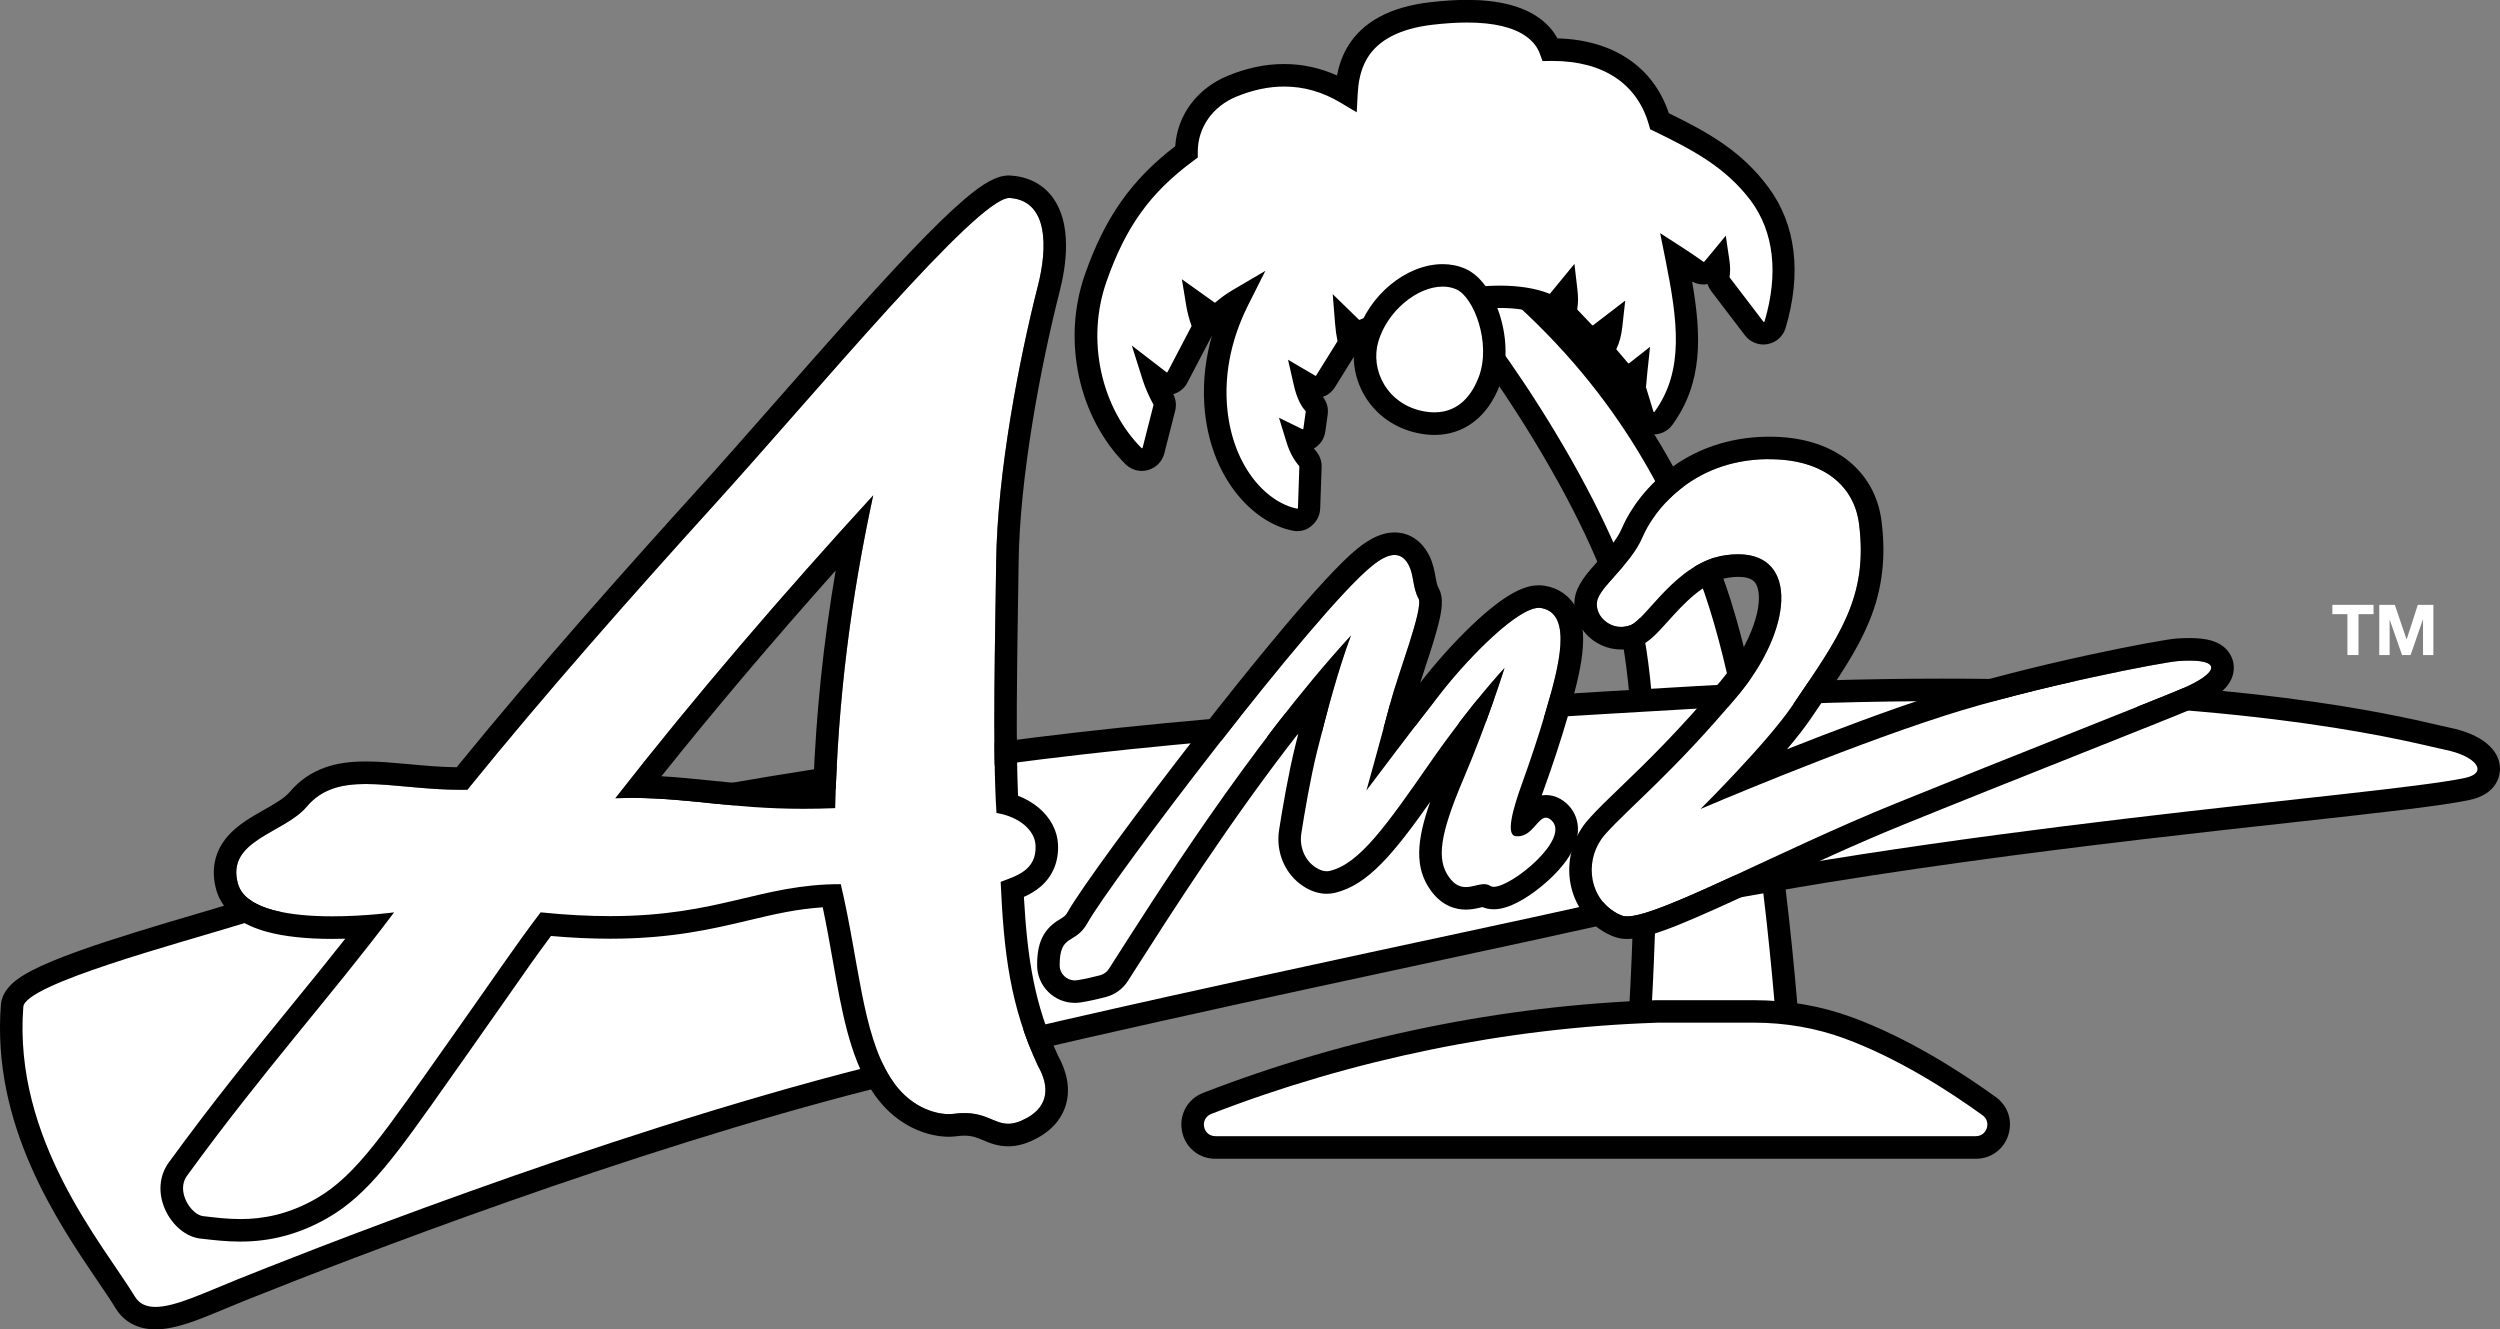<?xml version="1.0" encoding="utf-8"?>
<!-- Generator: Adobe Illustrator 25.0.0, SVG Export Plug-In . SVG Version: 6.00 Build 0)  -->
<svg version="1.1" id="Layer_1" xmlns="http://www.w3.org/2000/svg" xmlns:xlink="http://www.w3.org/1999/xlink" x="0px" y="0px"
	 viewBox="0 0 3839 2041.5" style="enable-background:new 0 0 3839 2041.5;" xml:space="preserve">
<rect x="0" y="0" width="3839" height="2041.5" fill="#808080" stroke="none"/>
<style type="text/css">
	.st0{fill:#FFFFFF;}
</style>
<g>
	<g>
		<g>
			<g id="path2658_15_">
				<g>
					<path class="st0" d="M2515.9,1599.2l1-14.5c0.3-4.3,29.4-433.1-12.6-622.2c-16.6-74.7-63.3-178.1-131.4-290.9
						c-62.6-103.6-124.4-185-158-219.6l-6.2-6.4l1.2-8.8c2-14.7,6.8-49.1,37-49.1c16.3,0,34.5,11.4,60.6,38.2
						c188.3,159,269,327.6,318.2,456.9c86.5,227.1,118.8,682.7,120.2,701.9l1,14.2l-112.5,36.6L2515.9,1599.2z"/>
					<path d="M2634.6,1653.7l-136.9-42l2-28.2c0.3-4.3,29.3-430.6-12.2-617.3c-16.2-73-62.1-174.4-129.3-285.7
						c-61.8-102.5-122.7-182.6-155.6-216.5l-12.1-12.5l2.4-17.2c1.2-8.4,3.1-22.4,9.6-35.4c9.2-18.4,25-28.6,44.5-28.6
						c21.6,0,42.6,12.4,72.4,42.8c190.9,161.4,272.7,332.4,322.6,463.4c87.4,229.4,119.9,687.5,121.2,706.9l1.9,27.7L2634.6,1653.7z
						 M2534.1,1586.7l100.2,30.7l94.4-30.7l-0.1-0.8c-1.3-19.2-33.5-472.3-119.1-697c-48.5-127.2-127.9-293.3-313.2-449.8l-1.2-1.1
						c-22-22.5-37.3-33-48.2-33c-9.1,0-15.9,5.8-19.9,34.1l-0.1,0.5l0.3,0.3c34.3,35.3,97.2,117.9,160.4,222.7
						c69,114.4,116.4,219.5,133.4,296.1c42.6,191.5,13.3,622.9,13,627.2L2534.1,1586.7z"/>
				</g>
			</g>
			<g id="path2660_15_">
				<g>
					<path class="st0" d="M1992,798.3c-1.2,0-2.4-0.1-3.6-0.4c-55.3-11.1-114.8-75.3-121.7-176.8c-4.5-66.4,15.5-123,34.3-160.2
						c-7.6,4.5-15.6,10.1-23.6,17c-3.4,3-7.7,4.5-12,4.5c-3.7,0-7.4-1.1-10.6-3.4l-16.2-11.6c1.3,7.9,3.5,17.1,7.2,27.3
						c1.7,4.8,1.4,10.1-1,14.6l-36.8,70.3c-2.5,4.8-7,8.2-12.3,9.4c-1.3,0.3-2.6,0.4-3.9,0.4c-4,0-7.9-1.3-11.1-3.8l-9.7-7.5
						c3,9.5,7.8,21.2,15.3,35.2c2.2,4,2.7,8.7,1.6,13.2l-16.7,65.6c-1.6,6.4-6.5,11.4-12.8,13.1c-1.6,0.4-3.2,0.7-4.9,0.7
						c-4.8,0-9.4-1.9-12.9-5.3c-32.4-32.2-56-76.7-66.6-125.3c-10.9-50.1-7.9-101.5,8.6-148.6c30.6-87,70-142,139.1-193.3
						c-0.1-44.1,26.6-83,70.2-101c27-11.1,53.8-16.8,79.6-16.8c33.5,0,65.1,9,95.9,27.3c1-19.3,4.5-41.4,16.8-62.1
						c19.9-33.3,58-53.5,113.3-60.1c19.8-2.3,38.3-3.5,55.1-3.5c44.6,0,78.8,8.4,101.5,25c14.8,10.8,22.5,23.3,26.4,34
						c1.1,0,2.3,0,3.4,0c85,0,144.4,40,164.4,110c57.5,27.8,111.5,55.4,153.3,111.7c38.9,52.5,47.2,121.9,23.8,200.8
						c-2,6.6-7.4,11.5-14.2,12.8c-1.1,0.2-2.2,0.3-3.3,0.3c-5.6,0-11-2.6-14.5-7.2l-51.8-67.9c-3.1-4-4.3-9.1-3.5-14.1
						c1.1-6.5,0.8-13.2-0.1-19.5c-3.1,3.7-6,7.2-8.3,10c-3.6,4.3-8.8,6.5-14,6.5c-3.8,0-7.6-1.2-10.8-3.6c-8.4-6.2-20-14-31.2-21.2
						c19.8,98.8,30.4,178.8-19.6,247.7c-3.5,4.8-9,7.5-14.8,7.5c-1,0-2-0.1-3-0.3c-6.8-1.1-12.4-6.1-14.4-12.7l-11.4-37.3
						c-0.6-2.1-0.9-4.3-0.8-6.5c0.4-6.5,1.1-14.1,1.9-21.8c-3.2,2.5-7.2,3.9-11.3,3.9c-0.4,0-0.8,0-1.2,0c-4.9-0.3-9.5-2.6-12.8-6.4
						l-17.9-21.1c-4.7-5.6-5.7-13.4-2.4-20c4-8,6.2-18,7.3-27.8l-17.2,13.2c-3.3,2.5-7.2,3.8-11.1,3.8c-4.8,0-9.6-1.9-13.2-5.7
						l-22.7-23.8c-4-4.2-5.8-10-4.8-15.7c1.4-7.9,1.2-16.3,0.3-24.1l-11.4,13.9c-3.5,4.3-8.8,6.7-14.1,6.7c-2.3,0-4.6-0.4-6.9-1.3
						c-18-7.3-41.9-11.2-69.3-11.2c-22.9,0-48.2,2.6-75.1,7.8c-32.6,6.3-104,30-133.4,43.1c-2.4,1.1-4.9,1.6-7.4,1.6
						c-4.7,0-9.2-1.8-12.7-5.2l-7.3-7.1c0.6,7.5,1.6,15.6,3.3,23.9c0.9,4.6,0.1,9.4-2.4,13.3l-32.6,52.4c-3.5,5.6-9.4,8.6-15.5,8.6
						c-3.1,0-6.3-0.8-9.2-2.5l-7.4-4.3c2.8,12.3,7.2,24.6,14,32c3.7,4,5.4,9.5,4.6,14.9l-3.7,26.3c-0.8,5.9-4.6,11.1-9.9,13.8
						c-2.6,1.3-5.4,1.9-8.2,1.9c-2.8,0-5.5-0.6-8-1.9c3.2,10.2,8.1,20.9,15.7,29.5c3.1,3.5,4.8,8.1,4.6,12.8l-2.2,63.8
						c-0.2,5.4-2.7,10.4-6.9,13.7C2000.1,796.9,1996.1,798.3,1992,798.3z"/>
					<path d="M1992,815.6c-2.3,0-4.7-0.2-7-0.7c-61.7-12.3-128.1-82.5-135.6-192.6c-2.7-39.8,2.9-76.2,11.8-107.2
						c-0.3,0.8-0.7,1.5-1.1,2.2l-36.8,70.3c-4.5,8.7-12.4,15-21.7,17.7c4.1,7.8,5.2,16.8,3,25.4l-16.7,65.6
						c-3.1,12.3-12.7,22.1-25,25.5c-3.1,0.9-6.3,1.3-9.5,1.3c0,0,0,0,0,0c-9.5,0-18.4-3.7-25.1-10.3c-34.7-34.5-60-82.1-71.3-133.9
						c-11.6-53.2-8.4-107.9,9.2-158c30.7-87.2,71.1-144.7,138.5-196.4c3.2-47.8,33.5-88.7,80.6-108.1c29.1-12,58.1-18.1,86.2-18.1
						c28.4,0,55.3,5.8,81.6,17.6c2.6-13.7,7.3-29,16.2-44c22.7-38.2,65.2-61.2,126.1-68.4c20.5-2.4,39.7-3.7,57.1-3.7
						c48.4,0,86,9.5,111.7,28.3c11.8,8.6,21,18.9,27.4,30.8c85.7,2.3,147.4,43.8,171,114.9c61.3,29.9,111.8,58.3,152.9,113.7
						c42.3,57,51.5,131.7,26.5,216c-3.8,12.9-14.4,22.4-27.7,24.9c-2.1,0.4-4.3,0.6-6.4,0.6c-11,0-21.6-5.2-28.3-14l-51.8-67.9
						c-2.5-3.3-4.4-7-5.6-10.9c-2.1,0.4-4.3,0.6-6.5,0.6c-6.1,0-12-1.5-17.3-4.5c14.6,84.1,16.6,155.6-30.4,220.2
						c-6.7,9.2-17.4,14.6-28.8,14.6c-2,0-4-0.2-5.9-0.5c-13.4-2.3-24.2-11.7-28.1-24.7l-11.4-37.3c-1.2-4.1-1.7-8.3-1.5-12.6
						c0-0.1,0-0.3,0-0.4c-7.5-1.7-14.3-5.8-19.3-11.7l-17.9-21.1c-6-7-8.8-15.9-8.4-24.8c-10.2,0.5-20.4-3.5-27.5-11l-22.7-23.8
						c-4.1-4.3-7-9.5-8.5-15c-2.9,0.8-5.9,1.2-9,1.2c0,0,0,0,0,0c-4.6,0-9.1-0.9-13.4-2.6c-15.9-6.5-37.6-9.9-62.8-9.9
						c-21.8,0-46,2.5-71.8,7.5c-31,6-101.6,29.5-129.7,41.9c-4.3,1.9-8.9,2.9-13.5,3.1c-0.3,5.9-2.1,11.6-5.3,16.8l-32.6,52.4
						c-4.4,7-10.9,12.2-18.5,14.8c6.1,7.6,8.8,17.4,7.4,27.2l-3.7,26.3c-1.5,10.9-8,20.4-17.5,25.8c0.9,1.3,1.9,2.5,2.9,3.6
						c6.1,6.9,9.3,15.7,9,24.8l-2.2,63.8c-0.4,10.5-5.3,20.2-13.5,26.7C2007.9,812.9,2000,815.6,1992,815.6z M1943.1,415.9
						l-26.6,52.9c-17.2,34.1-36.8,88.1-32.5,151.3c6.3,92.8,59,151.2,107.9,161l0.2,0c0.1,0,0.4,0,0.6-0.2c0.2-0.2,0.4-0.4,0.4-0.7
						l2.2-63.8c0-0.3-0.1-0.5-0.2-0.7c-8.3-9.4-14.8-21.4-19.3-35.9l-11.8-38.3l36,17.6c0.3,0.1,0.6,0.1,0.9,0
						c0.3-0.1,0.5-0.4,0.5-0.7l3.7-26.3c0-0.3,0-0.6-0.2-0.8c-8-8.7-14.1-22.1-18.1-39.8l-8.9-39.1l41.9,24.6
						c0.2,0.1,0.3,0.1,0.5,0.1c0.2,0,0.6,0,0.8-0.5l32.6-52.4c0.1-0.2,0.2-0.5,0.1-0.7c-1.7-8.2-2.9-17-3.6-26l-3.7-45.8l40.3,39.2
						c0.5,0.5,0.8,0.3,1.1,0.2c30.9-13.7,103-37.7,137.2-44.3c28-5.4,54.3-8.2,78.3-8.2c29.6,0,55.8,4.3,75.8,12.4
						c0.1,0,0.2,0.1,0.4,0.1c0.1,0,0.5,0,0.8-0.4l37.3-45.5l4.7,40.6c1.2,10.6,1.1,20.4-0.4,29c-0.1,0.3,0,0.6,0.3,0.8l22.7,23.8
						c0.4,0.4,1.1,0.3,1.3,0.1l49.4-37.9l-4.5,40.4c-1.5,13.4-4.5,24.7-9,33.6c-0.2,0.3-0.1,0.8,0.1,1.1l17.9,21.1
						c0.2,0.2,0.4,0.3,0.7,0.3c0.3,0,0.5-0.1,0.7-0.2l32.2-25.3l-4.3,40.7c-0.9,8.3-1.5,15.4-1.9,21.1c0,0.1,0,0.2,0,0.3l11.4,37.3
						c0.1,0.4,0.4,0.6,0.8,0.7c0.3,0,0.7,0,0.9-0.4c46.2-63.5,35.5-140.3,16.7-234.1l-8.1-40.2l34.4,22.2c9.2,6,22.3,14.6,32.1,21.8
						c0.3,0.2,1,0.3,1.3-0.2c2.3-2.7,5.1-6.2,8.2-9.8l24.8-30.1l5.7,38.6c1.3,8.9,1.3,17.3,0.1,24.9c0,0.3,0,0.5,0.2,0.7l51.8,67.9
						c0.3,0.4,0.7,0.4,0.8,0.4c0.5-0.1,0.8-0.3,0.9-0.7c21.8-73.4,14.5-137.6-21.1-185.6C2650,257.2,2601,231,2541,201.9l-7-3.4
						l-2.1-7.4c-18-62.9-70.5-97.5-147.8-97.5c-1.1,0-2.1,0-3.2,0l-12.2,0.2l-4.2-11.5c-3.7-10.1-10.6-18.9-20.4-26
						c-19.7-14.4-50.4-21.7-91.3-21.7c-16.1,0-33.9,1.2-53.1,3.4c-49.7,5.9-83.5,23.3-100.4,51.8c-11.3,19-13.6,40-14.4,54.1
						l-1.5,28.6l-24.6-14.7c-28.1-16.8-56.6-24.9-87-24.9c-23.6,0-48.1,5.2-73,15.4c-36.8,15.1-59.6,47.7-59.5,84.9l0,8.7l-7,5.2
						c-66.3,49.1-103.6,101.1-133.1,185.1c-15.5,44.1-18.3,92.2-8.1,139.2c9.9,45.4,31.9,86.9,61.9,116.7c0.4,0.4,0.7,0.3,0.9,0.2
						c0.3-0.1,0.6-0.4,0.7-0.7l16.7-65.6c0.1-0.2,0-0.5-0.1-0.7c-7.3-13.5-12.8-26.4-16.6-38.2l-16.6-52.5l53.4,41.1
						c0.2,0.2,0.4,0.2,0.6,0.2l0.2,0c0.3-0.1,0.5-0.2,0.6-0.5l36.8-70.3c0.1-0.2,0.1-0.5,0.1-0.8c-3.7-10.2-6.3-20.4-8-30.3
						l-6.8-41.2l50.2,35.8c0.1,0.1,0.8,0.3,1.2-0.1c8.2-7.1,16.9-13.4,26.1-18.8L1943.1,415.9z M1864.2,499.7
						c0.1,2.4-0.1,4.9-0.5,7.3c0.8-2.5,1.6-4.9,2.4-7.3C1865.5,499.7,1864.8,499.7,1864.2,499.7z"/>
				</g>
			</g>
			<g id="path2662_15_">
				<g>
					<path class="st0" d="M1866.4,1762.1c-17.1,0-31.3-11.7-34.4-28.6c-3.2-16.8,5.8-32.9,21.8-39.1
						c218.2-84.6,456.7-133.5,689.6-141.2c0.2,0,0.4,0,0.6,0h149.1c50.5,0,99.3,8.5,144.9,25.2c84.3,30.9,164.3,82.5,216.6,120.3
						c12.5,9.1,17.6,24.4,12.8,39.1c-4.8,14.7-17.9,24.2-33.3,24.2H1866.4z"/>
					<path d="M3034.1,1779.4H1866.4c-25.6,0-46.7-17.5-51.4-42.7c-4.7-25.2,8.7-49.2,32.6-58.5c220-85.3,460.5-134.6,695.3-142.3
						c0.4,0,0.8,0,1.2,0h149.1c52.6,0,103.3,8.8,150.8,26.3c86.2,31.6,167.6,84.1,220.8,122.5c18.7,13.5,26.2,36.5,19.1,58.5
						C3076.8,1765.2,3057.2,1779.4,3034.1,1779.4z M2544.1,1570.5c-231,7.6-467.5,56.1-684,140c-8.2,3.2-12.7,11.2-11.1,19.8
						c1.6,8.6,8.6,14.4,17.4,14.4h1167.6c8,0,14.4-4.7,16.9-12.3c2.4-7.6,0-15.1-6.5-19.8c-51.4-37.2-129.9-87.8-212.4-118.1
						c-43.7-16-90.4-24.1-138.9-24.1H2544.1z"/>
				</g>
			</g>
			<g id="path2664_15_">
				<g>
					<path class="st0" d="M2202.9,650.6c-7.2,0-14.8-0.8-22.6-2.5c-29.9-6.3-54.6-23.7-69.7-49c-14.5-24.2-18.3-53.2-10.6-79.5
						c15.7-53.3,67.5-96.7,115.5-96.7c9.9,0,19.3,1.9,27.8,5.6c36.8,16.1,65.8,97.8,43.9,156.2
						C2271.2,627.2,2241.3,650.6,2202.9,650.6z"/>
					<path d="M2202.9,667.9c-8.4,0-17.3-1-26.2-2.9c-34.6-7.3-63.4-27.6-81-57c-16.9-28.4-21.4-62.4-12.3-93.3
						c18-61.2,76-109.1,132.1-109.1c12.3,0,24,2.4,34.7,7.1c22.6,9.9,42.6,37.2,53.5,73c11.1,36.4,11,74.7-0.4,105.1
						C2285,639.8,2248.4,667.9,2202.9,667.9z M2215.5,440.1c-40.2,0-85.5,38.6-98.9,84.3c-6.4,21.7-3.2,45.7,8.8,65.8
						c12.6,21.1,33.3,35.6,58.4,40.9c6.6,1.4,13,2.1,19,2.1c39.3,0,58.7-29.7,68.1-54.6c19.4-51.8-7.8-122.6-34.6-134.3
						C2230,441.5,2223,440.1,2215.5,440.1z"/>
				</g>
			</g>
			<g>
				<defs>
					<path id="SVGID_76_" d="M1261.5,1214.5c404.1-63.3,589.1-82.8,1348.5-126.6c759-43.8,1095.4,53.6,1144,63.3
						c48.7,9.7,68.2,35.7,30.7,43.5c-134.5,28.1-804.7,73.3-1345.1,195c-197.5,44.5-740,155.8-1105.1,248.3
						c-422.4,107-895.8,297-968.8,326.2c-73,29.2-136.3,63.3-158.5,27C157.5,1910,20.1,1750,35.8,1546.1
						c2.7-34.7,236.2-96.8,334.8-127.1C623.8,1341.1,857.5,1277.8,1261.5,1214.5"/>
				</defs>
				<clipPath id="SVGID_9_">
					<use xlink:href="#SVGID_76_"  style="overflow:visible;"/>
				</clipPath>
			</g>
			<g>
				<path class="st0" d="M238.7,2024.2c-26,0-39.5-13-46.2-24c-7.6-12.4-17.4-26.8-28.6-43.4c-59.5-87.6-159-234.2-145.3-412.1
					c2.5-32.5,62-58.2,289.2-125.1c21.4-6.3,41.7-12.3,57.8-17.2c273-84,506.6-144.5,893.3-205c393.9-61.7,578-82.2,1350.2-126.8
					c129.9-7.5,255.7-11.3,374.1-11.3c192.5,0,368.1,9.9,521.8,29.4c124.3,15.8,199.8,33.4,236.1,41.8c7.2,1.7,12.8,3,16.4,3.7
					c39.5,7.9,64.1,25.7,64.2,46.4c0,7.2-3.2,24.7-33.4,31c-43.3,9-137.8,19.5-268.7,33.9c-281.7,31.1-707.5,78-1076.2,161.1
					c-54.5,12.3-136.4,29.9-231.1,50.3c-257.1,55.3-609.3,131-873.5,197.9c-376.8,95.4-800,258.8-964.5,324.6l-2.1,0.8
					c-10.4,4.1-20.6,8.4-30.5,12.6C301.4,2009.7,266.6,2024.2,238.7,2024.2C238.7,2024.2,238.7,2024.2,238.7,2024.2z"/>
				<path d="M2983.2,1076.7c498.7,0,731.1,66.6,770.9,74.5c48.7,9.7,68.2,35.7,30.7,43.5c-134.5,28.1-804.7,73.3-1345.1,195
					c-197.5,44.5-740,155.8-1105.1,248.3c-422.4,107-895.8,297-968.8,326.2c-50.5,20.2-96.3,42.7-127.1,42.7
					c-13.8,0-24.6-4.5-31.4-15.7C157.5,1910,20.1,1750,35.8,1546.1c2.7-34.7,236.2-96.8,334.8-127.1
					c253.1-77.9,486.8-141.2,890.9-204.5c404.1-63.3,589.1-82.8,1348.5-126.6C2748.2,1080,2872.3,1076.7,2983.2,1076.7
					 M2983.2,1042.1c-118.7,0-245,3.8-375.1,11.3c-773,44.6-957.3,65.1-1351.9,126.9c-387.7,60.7-622,121.4-895.7,205.6
					c-16,4.9-36.2,10.9-57.6,17.2c-55.8,16.4-125.2,36.9-181.2,56.9c-31.7,11.4-55.7,21.4-73.4,30.6c-20.8,10.9-45,26.8-47,52.8
					c-3.3,43.4-0.4,88,8.8,132.4c7.9,37.9,20.5,76.9,37.7,115.9c31,70.6,71.9,130.8,101.7,174.8c11.2,16.4,20.8,30.6,28.2,42.7
					c12.7,20.8,34.4,32.2,60.9,32.2c31.4,0,67.6-15.1,109.6-32.7c9.9-4.1,20-8.4,30.3-12.5l2.1-0.8
					c164.2-65.7,586.6-228.7,962.4-323.9c263.9-66.9,615.9-142.5,873-197.8c94.8-20.4,176.6-38,231.2-50.3
					c367.7-82.8,792.9-129.7,1074.3-160.7c131.3-14.5,226.2-24.9,270.3-34.2c43.9-9.2,47.2-39.1,47.2-48
					c-0.1-29.9-29.3-53.6-78.1-63.3c-3.3-0.7-8.8-2-15.9-3.6c-36.6-8.5-112.6-26.3-237.8-42.1
					C3352.7,1052,3176.4,1042.1,2983.2,1042.1L2983.2,1042.1z"/>
			</g>
			<path id="SVGID_75_" class="st0" d="M2854.7,804.2c14.6,113.6-30.8,173.6-102.2,279.1c-38.9,57.5-141.2,159-141.2,159
				c0,0,212.5-91.1,373.2-142.8c141.2-45.4,337.5-82.8,360.3-84.4c69.8-4.9,63.3,17.8,6.5,42.2c-34.4,14.8-269.4,107.1-441.4,176.9
				c-189.4,76.8-383,185-418.7,172c-4.7-1.7-9.3-4-13.7-7c-39.7-26-43.9-82.9-12.3-118.3c37.3-41.7,104.5-95,202.9-212.3
				c90.2-107.6,95.6-233.3-19.5-215.8c-74.7,11.4-120.1,97.4-144.4,107.1c-27.5,11-55.4-11.6-51.9-35.7c3.2-22.7,51.9-56.8,69.8-99
				c16.6-39.2,74.6-118.5,191.5-120.1C2799.5,704,2847.2,745.9,2854.7,804.2"/>
			<path d="M2717.1,705.2c83.7,0,130.2,41.5,137.6,99c14.6,113.6-30.8,173.6-102.2,279.1c-38.9,57.5-141.2,159-141.2,159
				s212.5-91.1,373.2-142.8c141.2-45.4,337.5-82.8,360.3-84.4c6.4-0.4,12.2-0.7,17.4-0.7c50.8,0,40.7,20.8-10.9,42.9
				c-34.4,14.8-269.4,107.1-441.4,176.9c-178.9,72.6-361.5,173.1-411.3,173.1c-2.9,0-5.4-0.3-7.4-1.1c-4.7-1.7-9.3-4-13.7-7
				c-39.7-26-43.9-82.9-12.3-118.3c37.3-41.7,104.5-95,202.9-212.3c84.5-100.8,94.5-217.5,1-217.5c-6.3,0-13.1,0.5-20.4,1.6
				c-74.7,11.4-120.1,97.4-144.4,107.1c-4.9,2-9.9,2.9-14.6,2.9c-21.8,0-40.1-18.7-37.3-38.6c3.2-22.7,51.9-56.8,69.8-99
				c16.6-39.2,74.6-118.5,191.5-120.1C2714.7,705.2,2715.9,705.2,2717.1,705.2 M2717.1,670.6c-1.3,0-2.7,0-4,0
				c-58.2,0.8-111.6,19.3-154.4,53.5c-42.7,34.1-62.1,72.7-68.4,87.7c-7,16.6-22.4,33.9-36,49.1c-17.8,20-33.1,37.2-36.2,58.5
				c-2.7,18.7,3.2,37.9,16.1,52.7c14,16.1,34.2,25.3,55.5,25.3c9.4,0,18.6-1.8,27.5-5.3c15.5-6.2,27.5-19.6,44.2-38.1
				c23.2-25.8,54.9-61.1,92.6-66.9c5.5-0.8,10.6-1.3,15.2-1.3c22.3,0,26.4,9,28.2,12.8c12,25.7-5.6,88.1-55.7,147.9
				c-64.2,76.5-115.3,125.8-152.7,161.7c-19.4,18.6-36.1,34.7-49.5,49.7c-22.7,25.4-33.2,59.3-28.8,93.1c4.2,31.8,21.6,60,47.9,77.2
				c6.7,4.4,13.7,8,20.9,10.5c5.8,2.1,12.1,3.2,19.2,3.2c35.7,0,98.8-28.6,216.6-83.3c63.9-29.7,136.4-63.4,207.7-92.3
				c90.6-36.8,198.9-79.9,285.9-114.5c77.9-31,139.5-55.5,156.2-62.7c17.3-7.4,31.2-15,41.1-22.6c23.9-18.1,25.8-36.9,23.2-49.4
				c-1.5-7.4-7.8-25.6-32.9-33.2c-9-2.7-20.2-4.1-34.2-4.1c-6,0-12.7,0.3-19.8,0.7c-25,1.7-224.8,39.7-368.4,86
				c-74,23.8-159.4,56.1-230,84.1c14.4-17.1,27.6-33.7,37.2-48c3.4-5.1,6.8-10.1,10.1-14.9c34.2-50.4,61.3-90.2,79.2-134
				c19.9-48.6,25.8-97.6,18.6-154c-5-38.7-23.5-71.2-53.5-94.2C2805.1,682.4,2765.2,670.6,2717.1,670.6L2717.1,670.6z"/>
			<path id="SVGID_74_" class="st0" d="M2163.7,868.7c7.6,15.2,5.6,34.1,14.6,50.3c8.1,14.6-31.3,115-43.8,162.3
				c-14.6,55.2-36.2,132.5-36.2,132.5s81-107.8,117.4-153.6c43.8-55.2,119.9-132,150.9-126.6c64.9,11.4,5.7,150-8.3,214.9
				c-15.9,40.6-54.6,132.6-30.9,135.4c29.4,3.4,35.8-41.6,54.8-24.5c33.1,29.6-74.6,113.6-93.5,101c-17-11.4-40.6,17.8-63.3-13
				c-20-27.2-14.9-65.2,21.9-151.7c36.8-86.5,63-170.1,63-170.1c0,0-51.9,55.6-112.5,142.8c-69.2,99.5-110.3,158-155.8,168.8
				c-7.3,1.7-14.7-0.8-21.4-5.1c-17.4-11.1-25.6-32.2-22.4-52.6c4.9-31.3,14.1-85.6,24.3-126.3c15.1-60.6,32.5-125.5,51.9-177.4
				c-156.5,171.3-300.6,400.5-371.7,511.8c-3.1,4.9-7.9,8.4-13.5,9.8c-11.9,3.1-23,5.6-34.7,7.5c-14.1,2.3-27.3-8.2-27.3-22.4
				c-0.2-50.3,23.7-31.2,42.7-65.3c35-63,350.5-479.3,437.1-548.5C2137.3,844.3,2153.9,849.2,2163.7,868.7"/>
			<path d="M2141.5,852.2c10,0,17,6.2,22.2,16.5c7.6,15.2,5.6,34.1,14.6,50.3c8.1,14.6-31.3,115-43.8,162.3
				c-14.6,55.2-36.2,132.5-36.2,132.5s81-107.8,117.4-153.6c42.3-53.3,114.8-126.8,147.6-126.8c1.1,0,2.2,0.1,3.3,0.3
				c49.2,8.6,27.1,90.3,7.4,157.6c-11,37.6-23.4,74.8-36.7,111.7c-14.1,38.9-25.4,79.2-9.9,81c1.1,0.1,2.2,0.2,3.2,0.2
				c22.3,0,30.6-28.6,43.3-28.6c2.5,0,5.3,1.1,8.3,3.9c30.8,27.6-60.5,102.3-88.4,102.3c-2.1,0-3.8-0.4-5.1-1.3
				c-3.1-2-6.4-2.8-9.8-2.8c-8.5,0-18.1,4.5-28,4.5c-8.3,0-16.9-3.1-25.4-14.7c-20-27.2-14.9-65.2,21.9-151.7
				c36.8-86.5,63-170.1,63-170.1s-51.9,55.6-112.5,142.8c-69.2,99.5-110.3,158-155.8,168.8c-1.6,0.4-3.2,0.6-4.8,0.6
				c-5.7,0-11.4-2.3-16.6-5.6c-17.4-11.1-25.6-32.2-22.4-52.6c4.9-31.3,14.1-85.6,24.3-126.3c15.1-60.6,32.5-125.5,51.9-177.4
				c-156.5,171.3-300.6,400.6-371.7,511.8c-3.1,4.8-7.9,8.3-13.4,9.8c-12,3.1-23.2,5.7-35.1,7.6c-1.3,0.2-2.5,0.3-3.8,0.3
				c-12.5,0-23.3-10.1-23.3-23.1c-0.1-49.8,23.8-30.9,42.7-65c35-63,350.5-479.3,437.1-548.5
				C2121.3,857.2,2132.6,852.2,2141.5,852.2 M2141.5,817.6L2141.5,817.6c-17.6,0-36,7.9-56.2,24.1
				c-53.9,43.1-175.7,195.4-243.5,282.3c-94.7,121.4-183.5,242.8-202.2,276.4c-3.2,5.7-5.3,7-11.1,10.6c-7,4.3-17.6,10.8-25.5,24
				c-7.2,12-10.5,27.1-10.4,47.3c0.1,31.8,26,57.7,57.9,57.7c3.1,0,6.2-0.3,9.3-0.7c12.1-2,23.9-4.5,38.3-8.3
				c14-3.6,26.1-12.4,33.9-24.6c3-4.7,6.2-9.7,9.5-14.9c55.6-87.1,147.2-230.8,252.4-365.6c-1.6,6.4-3.2,12.8-4.8,19.1
				c-10.6,42.5-20.2,99.2-24.9,129.3c-5.5,34.7,9.4,68.9,37.9,87.1c11.5,7.3,23.3,11.1,35.2,11.1c4.3,0,8.6-0.5,12.8-1.5
				c50.3-12,89.9-60.1,146.1-139.6c-21,59.4-24.5,101.6,1.4,136.7c17.5,23.8,38.6,28.7,53.3,28.7c9.2,0,17.2-1.9,23.1-3.3
				c0.7-0.2,1.6-0.4,2.4-0.6c5.4,2.3,11.3,3.4,17.5,3.4c24,0,51.9-18.2,71-33.5c15.4-12.3,42.8-37.1,53.6-65.3
				c9.3-24.3,4.4-48.2-13.1-63.9c-11.7-10.5-23.5-12.7-31.4-12.7c0,0,0,0,0,0c-2.3,0-4.4,0.2-6.5,0.5c0.8-2.2,1.6-4.4,2.4-6.7
				c14.5-40,26.7-77.2,37.4-113.8c20.5-70.3,35.6-131.8,11.1-171c-10.2-16.4-26-26.9-45.8-30.3c-3-0.5-6.1-0.8-9.3-0.8
				c-16.7,0-42.5,6-93.5,52.4c-26.5,24.1-56.8,56.8-81.2,87.5c-2.4,3.1-5.1,6.4-7.8,9.9c1.6-5,3.3-10.1,5-15.2
				c7.6-23,15.5-46.9,20.9-66.8c8.1-29.6,10.8-48.6,2-64.4c-2-3.5-3.1-9.7-4.3-16.3c-1.7-9.4-3.8-21-9.6-32.7
				C2179.1,822.3,2154.7,817.6,2141.5,817.6L2141.5,817.6z"/>
			<path id="SVGID_73_" class="st0" d="M1594,438.2c-28.8,112.9-62.7,287.8-64.3,425.5c-1.2,102.5-6,287.4,0.5,384.8
				c35.7,5.9,59,27,60,49.8c1.9,38.9-30.8,47.1-53.6,56c4.9,109.5,14.6,190.7,57.3,282.6c17.3,30.3,17.6,61-17.3,80.1
				c-47.6,26-49.8-15.1-112.5-6.5c-18.2,2.5-64.9-4.3-97.4-56.3c-43.1-69-47.6-177.4-75.7-296.4c-147.1,0-207.7,69.2-460.9,43.3
				c-41.1,54.1-68.7,96.2-138.5,194.7c-99.5,140.6-143.4,208.7-205.6,244.5c-71.4,41.1-129.8,32.5-174.2,27.3
				c-18.5-2.2-42.1-38.1-24.8-61.9c119-163.6,220.7-274.8,318.1-404.6c0,0-218.5,30.3-239.6-43.8c-19.2-67.3,70.9-77.3,105.5-118.5
				c50.5-60,136.3-23.8,246.7-26c119-147.1,253.1-298.6,378.6-437.1c160.5-177.1,406.7-475.1,454.4-471.7
				C1611.3,308.4,1608.1,383,1594,438.2z M1340.9,760.6c-138.5,151.5-272.6,307.2-396,465.2c114.7-4.3,183.9,21.6,337.5,15.1
				C1286.7,1074.7,1306.3,920.7,1340.9,760.6"/>
			<path d="M1549.9,304c0.3,0,0.6,0,0.8,0c60.6,4.3,57.3,79,43.3,134.1c-28.8,112.9-62.7,287.8-64.3,425.5
				c-1.2,102.5-6,287.4,0.5,384.8c35.7,5.9,59,27,60,49.8c1.9,38.9-30.8,47.1-53.6,56c4.9,109.5,14.6,190.7,57.3,282.6
				c17.3,30.3,17.6,61-17.3,80.1c-11.7,6.4-20.7,8.7-28.5,8.7c-20.7,0-33.2-16.4-67.2-16.4c-5.1,0-10.7,0.4-16.8,1.2
				c-2,0.3-4.4,0.4-7,0.4c-21.3,0-61.5-10.5-90.3-56.7c-43.1-69-47.6-177.4-75.7-296.4c-123.9,0-186.4,49.1-354.3,49.1
				c-31.5,0-66.6-1.7-106.6-5.8c-41.1,54.1-68.7,96.2-138.5,194.7c-99.5,140.6-143.4,208.7-205.6,244.5c-44,25.3-83.1,31.8-117,31.8
				c-21.1,0-40.2-2.5-57.2-4.5c-18.5-2.2-42.1-38.1-24.8-61.9c119-163.6,220.7-274.8,318.1-404.6c0,0-44.2,6.1-94.8,6.1
				c-61.9,0-133.2-9.2-144.9-49.9c-19.2-67.3,70.9-77.4,105.5-118.5c23.2-27.6,53.9-34.8,91-34.8c41.2,0,90.3,8.9,145.9,8.9
				c3.2,0,6.5,0,9.8-0.1c119-147.1,253.1-298.6,378.6-437.1C1256,599.6,1500.3,304,1549.9,304 M944.9,1225.8
				c8.9-0.3,17.5-0.5,26-0.5c87.8,0,152.4,16.7,262.9,16.7c15.3,0,31.5-0.3,48.7-1c4.2-166.2,23.8-320.2,58.4-480.3
				C1202.4,912,1068.3,1067.8,944.9,1225.8 M1549.9,269.4c-18.7,0-39,10.9-70.2,37.7c-21.2,18.2-47.7,44-81,78.9
				c-60.5,63.4-133.4,146.4-204,226.7c-44.4,50.5-86.3,98.2-124,139.8c-98,108.1-241.7,268.6-369.5,425.7
				c-25.8-0.3-50.2-2.6-73.9-4.8c-23-2.1-44.6-4.1-65.3-4.1c-24.6,0-44.3,2.8-62,9c-21.8,7.5-40.5,20.4-55.4,38.2
				c-7.9,9.4-23.9,18.4-39.3,27.2c-19.6,11.1-39.8,22.6-55.1,39.8c-20.6,23.3-26.8,52.1-18,83.3c5,17.4,15.8,32.2,32.1,43.7
				c12.1,8.6,27.4,15.4,45.6,20.4c26.5,7.2,60.3,10.9,100.4,10.9c6.8,0,13.5-0.1,19.9-0.3c-26.7,33.9-54,67.4-82.3,102.1
				c-59.5,73-121,148.4-188.9,241.8c-14.4,19.8-16.6,46.4-5.8,71.1c11,25.1,32.4,43,54.6,45.5l4.7,0.5c16.6,1.9,35.3,4.1,56.5,4.1
				c47.8,0,91.7-11.9,134.3-36.4c62.6-36,104.7-95.8,188.5-214.8c8.8-12.5,18.1-25.8,28-39.7c24.2-34.2,43.1-61.2,59.7-85
				c26.4-37.9,45.2-64.8,66.6-93.4c31.8,2.8,62.2,4.2,90.6,4.2c94.3,0,157.6-15,213.3-28.3c38.6-9.2,72.9-17.3,113.4-19.9
				c5.9,27.8,10.7,55.1,15.4,81.6c13.8,78,25.8,145.3,58.5,197.7c16.2,25.8,36.8,45.4,61.5,58.1c25.1,12.9,47.2,14.9,58.2,14.9
				c4.1,0,8.1-0.3,11.8-0.8c4.3-0.6,8.4-0.9,12.1-0.9c12.1,0,19.4,3.1,28.7,7c10,4.2,22.4,9.4,38.5,9.4c14.4,0,29.1-4.2,45.1-12.9
				c28.6-15.6,39.6-36.6,43.8-51.6c6.5-22.9,2.2-48.6-12.3-74.7c-35.8-77.4-47-147.5-52.4-243.8c8.6-3.9,17.6-8.9,25.8-15.9
				c18.6-16.1,27.8-38.5,26.6-64.7c-1-20.9-11.4-40.7-29.2-55.9c-9.2-7.8-20.1-14.2-32.2-18.9c-3.4-79.5-1.5-200.1-0.1-290.5
				c0.4-24.4,0.8-47.4,1-67.2c1.5-130.6,33.6-301.3,63.2-417.4c4.4-17.3,9.7-43.5,9.6-70.2c-0.1-30-6.8-54.5-20-72.7
				c-14.8-20.5-36.9-32.3-64-34.2C1552.1,269.5,1551,269.4,1549.9,269.4L1549.9,269.4z M1015.7,1192
				c81.4-101.9,169.8-206.3,267.6-316c-19,111.3-30.2,219.3-34.4,331.3c-5.1,0.1-10.1,0.1-15.1,0.1c-56.6,0-100.7-4.5-143.4-8.9
				C1065.3,1195.9,1041.1,1193.5,1015.7,1192L1015.7,1192z"/>
		</g>
		<g>
			<path class="st0" d="M3604.7,943.1h-23.1v-14.3h63.2v14.3h-23.1v62.8h-17V943.1z"/>
			<path class="st0" d="M3653.6,928.8h23.9l18,53h0.2l17.1-53h23.9v77.1h-15.9v-54.6h-0.2l-18.9,54.6h-13.1l-18.9-54.1h-0.2v54.1
				h-15.9V928.8z"/>
		</g>
		<rect x="2435.8" y="524.4" width="24.1" height="29.4"/>
		<rect x="2482.3" y="578.9" width="28.3" height="32.6"/>
	</g>
	<rect x="1855.6" y="491.2" width="21" height="19"/>
</g>
</svg>
